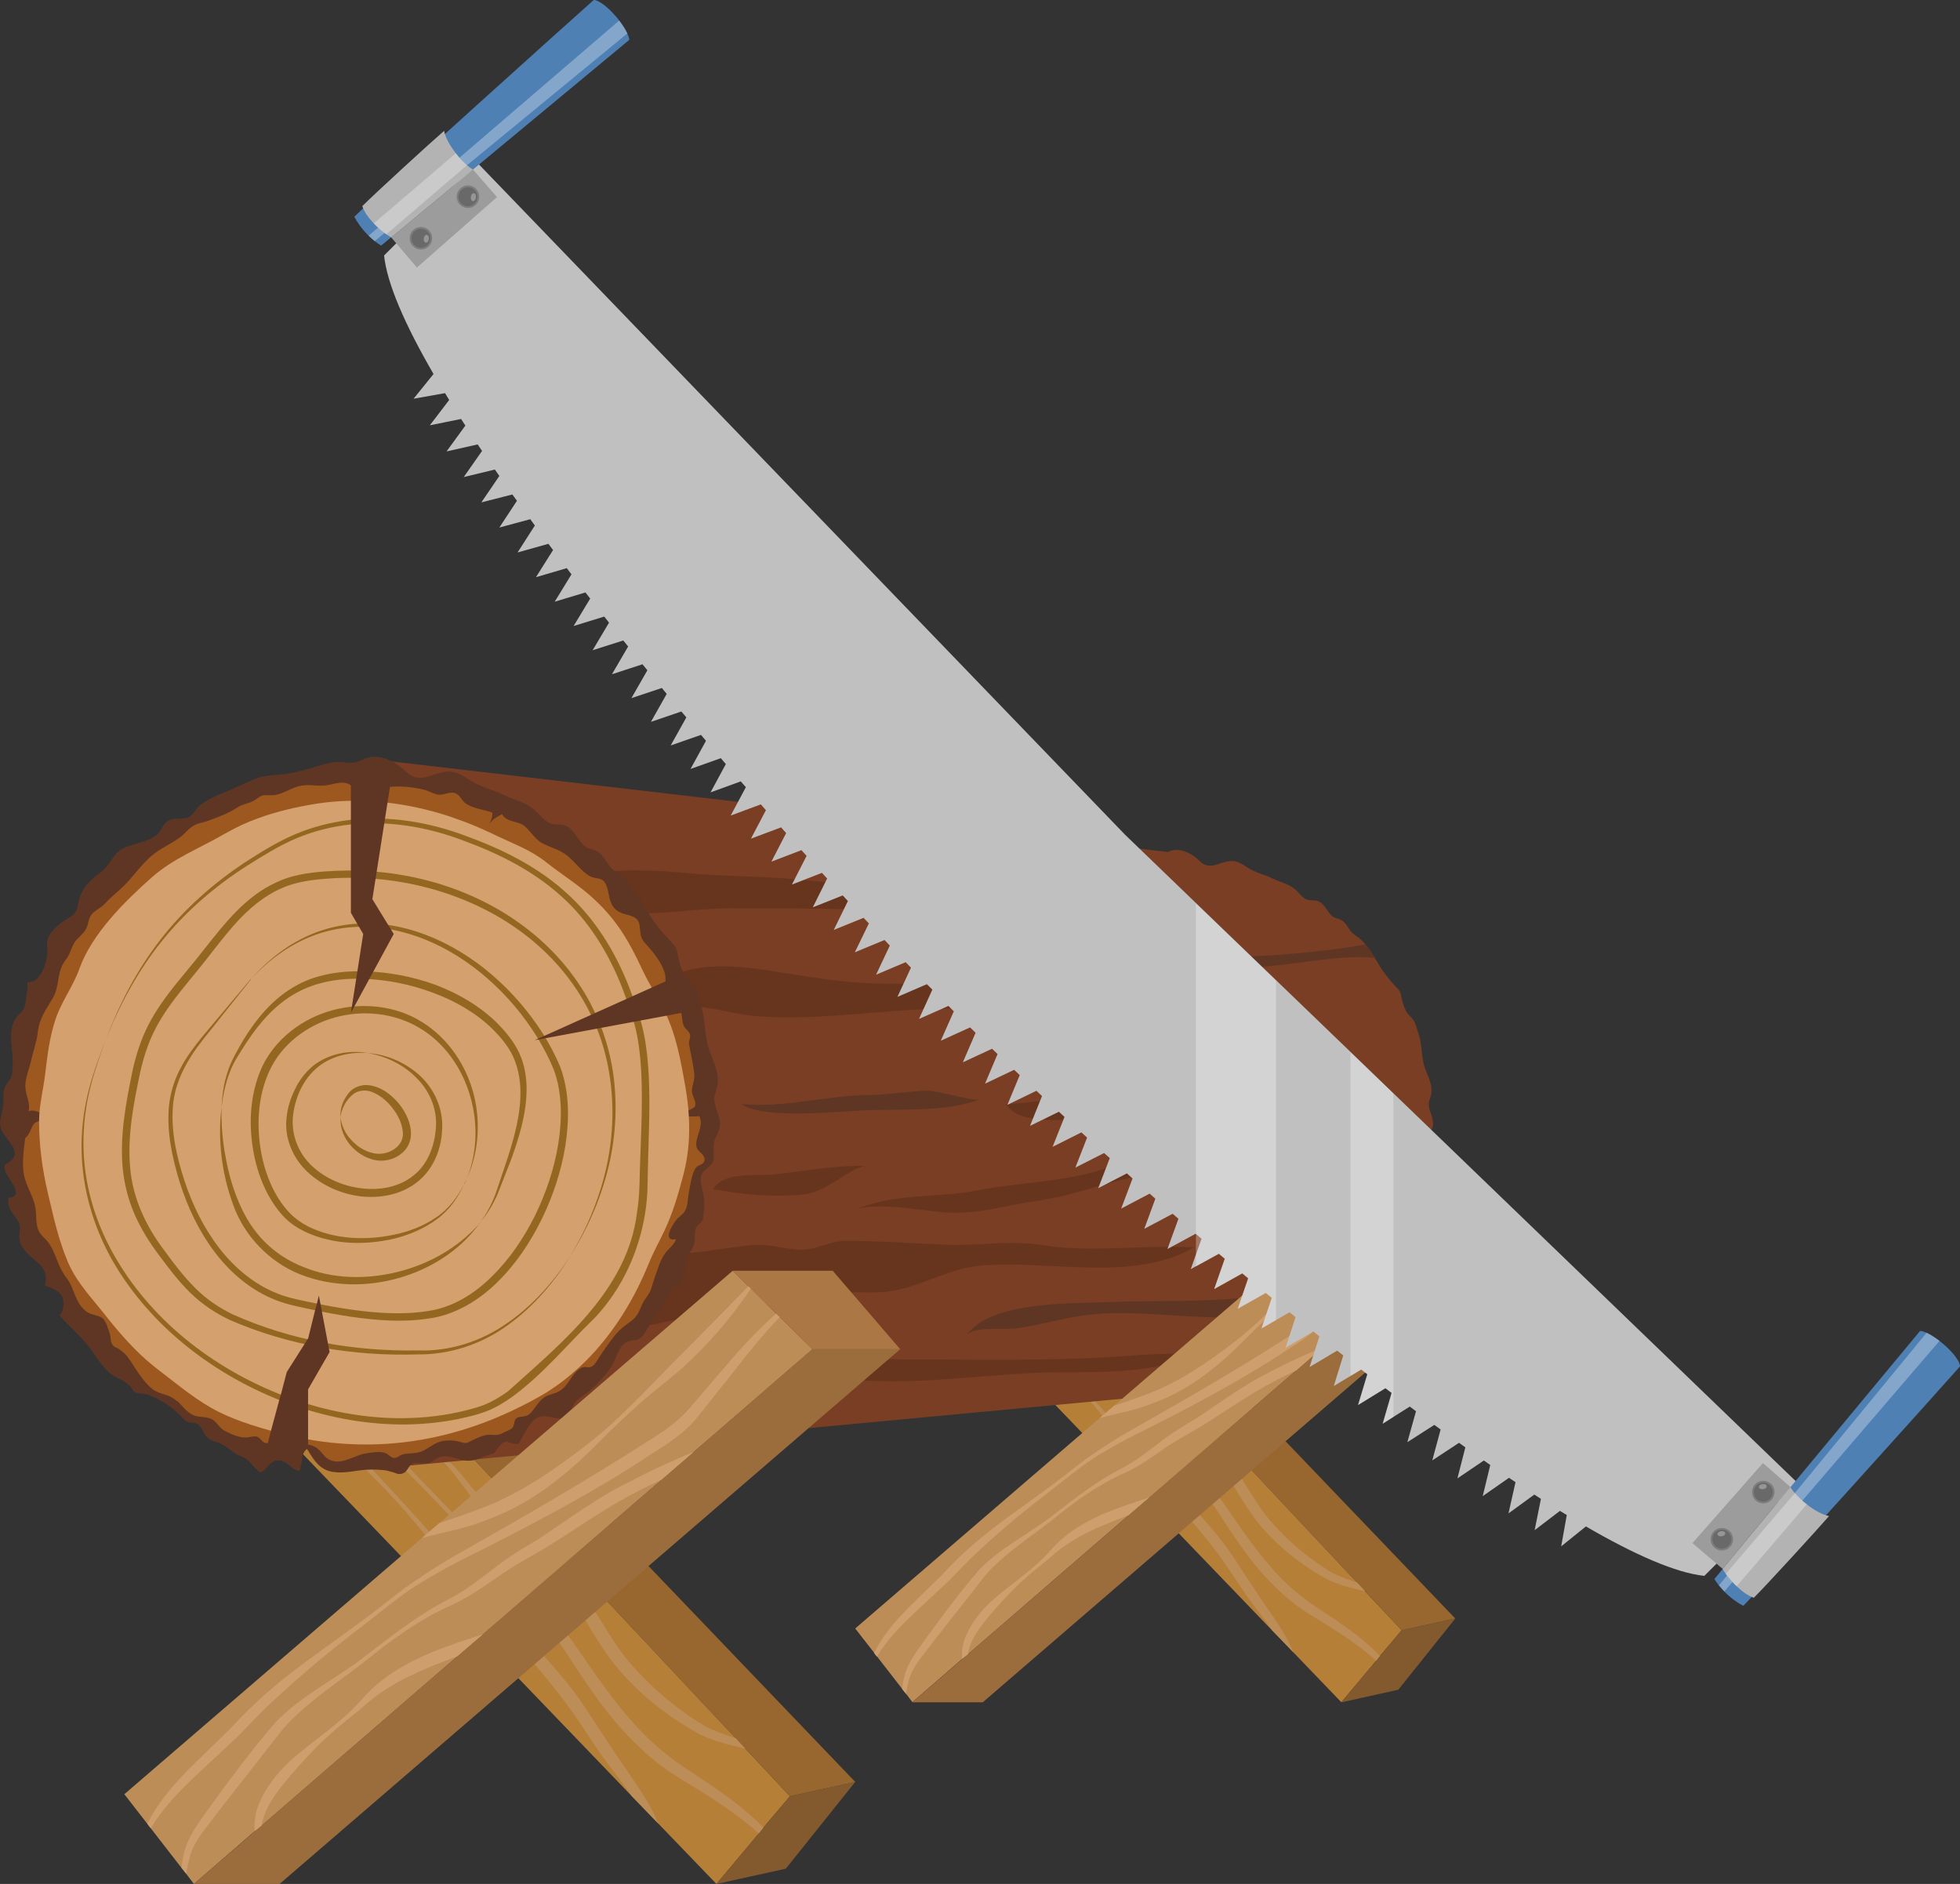 <?xml version="1.0" encoding="UTF-8"?>
<svg id="_Слой_2" data-name="Слой_2" xmlns="http://www.w3.org/2000/svg" viewBox="0 0 192.65 185.17">
  <rect x="0" y="0" width="192.65" height="185.17" fill="#333333" stroke="none"/>
  <defs>
    <style>
      .cls-1 {
        fill: #67341d;
      }

      .cls-2 {
        fill: #9c9c9c;
      }

      .cls-3 {
        fill: #825a2d;
      }

      .cls-4 {
        fill: #9c581e;
      }

      .cls-5 {
        fill: #4e80b4;
      }

      .cls-6 {
        fill: #9c6d3c;
      }

      .cls-7 {
        fill: #fff;
        opacity: .3;
      }

      .cls-8 {
        fill: #946720;
      }

      .cls-9 {
        fill: #b67f38;
      }

      .cls-10 {
        fill: silver;
      }

      .cls-11 {
        fill: #98662f;
      }

      .cls-12 {
        opacity: .2;
      }

      .cls-13 {
        fill: #b3b3b3;
      }

      .cls-14 {
        fill: #d3a06e;
      }

      .cls-15 {
        fill: #696969;
      }

      .cls-16 {
        fill: #ab7845;
      }

      .cls-17 {
        fill: #ce9f6d;
      }

      .cls-18 {
        fill: #bd8d58;
      }

      .cls-19 {
        fill: #793e23;
      }

      .cls-20 {
        fill: #5f3623;
      }
    </style>
  </defs>
  <g id="_Слой_1-2" data-name="Слой_1">
    <g>
      <g>
        <g>
          <polygon class="cls-9" points="137.77 160.23 135.64 162.76 135.26 163.23 131.84 167.31 127.14 162.42 125.02 160.23 85.72 119.37 87.07 118.09 87.22 117.94 89.38 115.87 89.65 115.61 91.3 114.05 91.69 113.68 92.96 112.45 133.4 155.56 134.17 156.4 137.77 160.23"/>
          <polygon class="cls-3" points="131.84 167.32 137.44 166.08 143.04 159.08 137.77 160.23 131.84 167.32"/>
          <polygon class="cls-11" points="143.04 159.08 137.77 160.23 92.96 112.46 98.4 112.46 143.04 159.08"/>
          <path class="cls-18" d="M134.17,156.4c-1.23-.28-2.41-.57-3.6-1.11-2.67-1.46-5.06-3.32-6.98-5.71-1.9-2.39-3-5.22-5.04-7.2-1.05-1.01-2.23-1.86-3.38-2.85-1.16-.95-2.15-2.13-3.02-3.32-.91-1.19-1.72-2.43-2.81-3.4-1.05-1.03-2.25-1.88-3.42-2.83-1.19-.91-2.09-2.19-2.89-3.44-.4-.61-.81-1.22-1.27-1.76-.44-.52-1.03-1.01-1.56-1.52-2.13-2.04-4.25-4.17-6.19-6.39-.83-.97-1.8-1.88-2.73-2.83l.4-.38c.97.87,1.98,1.72,2.89,2.69,2.02,2.17,4.15,4.19,6.21,6.31.51.55,1.05,1.05,1.52,1.68.47.61.85,1.27,1.21,1.92.71,1.3,1.46,2.53,2.65,3.46,1.09.97,2.31,1.82,3.42,2.83,1.13,1.01,2.06,2.18,2.99,3.32.95,1.15,1.92,2.2,3.08,3.08,1.17.87,2.43,1.7,3.54,2.73,2.29,2.16,3.48,4.98,5.22,7.25,1.78,2.21,4.07,4.19,6.52,5.65.77.4,1.6.69,2.47.97l.77.83Z"/>
          <path class="cls-18" d="M135.64,162.76l-.38.47c-.73-.69-1.56-1.31-2.39-1.9-1.28-.91-2.61-1.72-3.97-2.55-1.38-.83-2.65-1.88-3.77-3.02-2.31-2.27-4.01-5.02-5.73-7.63-.87-1.27-1.96-2.37-3.08-3.5-1.15-1.11-2.17-2.33-3.16-3.58-3.68-5.14-8.92-8.92-12.57-14.21-1.68-2.61-4.19-4.59-6.33-6.94-1.36-1.58-3.14-2.75-4.86-4.03l.28-.26c1.8,1.09,3.64,2.17,5.12,3.78,2.18,2.25,4.78,4.19,6.48,7,1.62,2.67,3.66,5.1,5.83,7.37l3.3,3.42c1.09,1.15,2.14,2.35,3.17,3.54,1.05,1.19,2.11,2.33,3.28,3.38,1.17,1.05,2.37,2.16,3.3,3.5,1.82,2.61,3.54,5.24,5.69,7.45,1.09,1.13,2.29,2.08,3.58,2.95,1.31.85,2.65,1.74,3.91,2.71.81.63,1.6,1.31,2.31,2.06Z"/>
          <path class="cls-18" d="M127.14,162.42l-2.11-2.2c-.59-.87-1.29-1.74-1.94-2.63-.87-1.13-1.6-2.33-2.39-3.48-3.1-4.59-7.3-8.46-10.72-12.95-1.74-2.2-3.52-4.37-5.49-6.36-.97-1.01-2.02-1.96-3.07-2.87-1.07-.91-2.2-1.76-3.2-2.79-2.02-2.06-3.5-4.47-5.4-6.46-.97-.97-2.04-1.88-3.16-2.67-.85-.59-1.86-1.13-2.59-1.94l.16-.14c.79.65,1.78,1.09,2.71,1.64,1.21.73,2.37,1.56,3.42,2.57,2.04,2.01,3.6,4.39,5.46,6.42,4.01,3.83,7.89,8.04,11.58,12.26,1.84,2.14,3.82,4.09,5.75,6.15,1.9,2.06,3.87,4.13,5.4,6.57l2.31,3.5c.79,1.17,1.62,2.29,2.35,3.54.36.57.67,1.21.93,1.84Z"/>
        </g>
        <g>
          <polygon class="cls-9" points="77.64 176.55 75.04 179.63 74.58 180.21 70.42 185.17 64.69 179.22 62.11 176.55 14.25 126.78 15.89 125.21 16.08 125.04 18.7 122.52 19.04 122.21 21.04 120.3 21.52 119.85 23.06 118.35 72.32 170.86 73.26 171.87 77.64 176.55"/>
          <polygon class="cls-3" points="70.42 185.17 77.24 183.67 84.06 175.14 77.64 176.55 70.42 185.17"/>
          <polygon class="cls-11" points="84.06 175.14 77.64 176.55 23.07 118.36 29.69 118.36 84.06 175.14"/>
          <path class="cls-18" d="M73.26,171.87c-1.49-.34-2.94-.7-4.38-1.35-3.25-1.78-6.16-4.05-8.5-6.96-2.31-2.91-3.66-6.36-6.14-8.76-1.27-1.23-2.72-2.26-4.12-3.47-1.42-1.16-2.62-2.6-3.68-4.05-1.11-1.44-2.09-2.96-3.42-4.14-1.27-1.25-2.74-2.29-4.16-3.44-1.44-1.11-2.55-2.67-3.52-4.19-.48-.74-.99-1.49-1.54-2.14-.53-.63-1.25-1.23-1.9-1.85-2.6-2.48-5.18-5.08-7.54-7.78-1.01-1.18-2.19-2.28-3.32-3.44l.48-.46c1.18,1.06,2.41,2.09,3.51,3.27,2.46,2.65,5.06,5.1,7.56,7.68.62.67,1.27,1.28,1.85,2.05.58.75,1.04,1.54,1.47,2.33.87,1.59,1.78,3.08,3.23,4.21,1.32,1.18,2.82,2.21,4.17,3.44,1.37,1.23,2.5,2.65,3.63,4.05,1.16,1.4,2.34,2.67,3.76,3.76,1.42,1.06,2.96,2.07,4.31,3.32,2.79,2.62,4.24,6.07,6.36,8.83,2.17,2.7,4.96,5.11,7.94,6.89.94.48,1.95.84,3.01,1.18l.94,1.01Z"/>
          <path class="cls-18" d="M75.04,179.63l-.46.58c-.89-.84-1.9-1.59-2.91-2.31-1.56-1.11-3.18-2.09-4.84-3.1-1.69-1.01-3.23-2.29-4.6-3.68-2.82-2.77-4.89-6.12-6.98-9.29-1.06-1.54-2.38-2.89-3.76-4.26-1.4-1.35-2.65-2.84-3.85-4.36-4.48-6.26-10.86-10.86-15.31-17.31-2.05-3.18-5.11-5.59-7.71-8.45-1.66-1.93-3.83-3.35-5.92-4.91l.34-.31c2.19,1.32,4.43,2.65,6.24,4.6,2.65,2.75,5.83,5.11,7.9,8.52,1.97,3.25,4.45,6.21,7.1,8.98l4.02,4.17c1.32,1.4,2.6,2.87,3.85,4.31,1.28,1.45,2.58,2.84,4,4.12,1.42,1.28,2.89,2.62,4.02,4.26,2.22,3.18,4.31,6.38,6.94,9.08,1.32,1.37,2.79,2.53,4.36,3.59,1.59,1.03,3.23,2.12,4.77,3.3.99.77,1.95,1.59,2.82,2.5Z"/>
          <path class="cls-18" d="M64.69,179.22l-2.58-2.67c-.72-1.06-1.56-2.12-2.36-3.2-1.06-1.37-1.95-2.84-2.91-4.24-3.78-5.59-8.88-10.31-13.05-15.77-2.12-2.67-4.28-5.32-6.69-7.75-1.18-1.23-2.46-2.38-3.73-3.49-1.3-1.11-2.67-2.15-3.9-3.39-2.46-2.5-4.26-5.44-6.57-7.87-1.18-1.18-2.48-2.29-3.85-3.25-1.03-.72-2.26-1.37-3.15-2.36l.19-.17c.96.79,2.17,1.32,3.3,2,1.47.89,2.89,1.9,4.17,3.13,2.48,2.45,4.38,5.34,6.64,7.82,4.89,4.67,9.61,9.8,14.11,14.93,2.24,2.6,4.65,4.98,7.01,7.49,2.31,2.5,4.72,5.03,6.57,7.99l2.81,4.26c.96,1.42,1.97,2.79,2.87,4.31.43.7.82,1.47,1.13,2.24Z"/>
        </g>
        <g>
          <path class="cls-19" d="M140.86,110.49c-.02.48-.31.77-.43,1.2-.12.46.07,1.03-.1,1.47-.17.36-.65.53-.82.92-.17.41.05.89.12,1.32.02.12.05.24.07.34.02.36.02.7-.03,1.06-.03.24,0,.44-.12.65-.07.19-.31.26-.41.43,0,.03-.02.05-.02.07-.17.41-.02.89-.19,1.32-.15.39-.51.68-.58,1.13-.1.5.1.99-.26,1.4-.36.39-.74.43-.99.96-.22.55-.26.82-.65,1.23-.12.12-.22.22-.29.34-.14.22-.27.41-.43.7-.19.29-.36.7-.62.94-.39.34-.53.12-.96.29-.24.1-.43.29-.55.5-.24.39-.36.89-.6,1.25-.43.67-1.13,1.42-1.73,1.9-.41.34-.75.46-1.06.89-.19.29-.31.79-.65.99-.44.24-.99-.07-1.47-.07-.6-.02-.82.24-1.16.7-.21.32-.38.65-.58.96-.26.43-.1.41-.63.32-.36-.05-.36-.24-.74,0-.22.12-.48.53-.6.72-.62.15-1.13.51-1.81.55-.74.05-1.54-.53-2.26-.22-.38.15-.46.39-.87.44-.36.02-.72-.15-1.06,0-.36.17-.31.62-.77.74-.29.07-.48-.1-.72-.14-.12-.03-.24-.07-.43-.12-.22-.03-.48-.05-.72-.05v1.35l-79.6,7.46-.22-69.89,78.87,9.2s.1-.05.17-.07c.91-.36,1.95.09,2.67.7.36.31.55.6,1.08.7.48.07.91-.1,1.32-.24,1.2-.38,1.59-.22,2.58.43.79.53,1.64.68,2.46,1.08.79.38,1.64.53,2.33,1.16.31.31.63.74,1.03.91.48.17.89-.02,1.32.26.43.29.7.84,1.01,1.2.39.44.68.34,1.11.58.41.24.58.65.84,1.01.31.41.65.53.99.84.19.15.36.34.5.53.34.39.65.84.91,1.3.12.19.24.36.34.55.48.84,1.06,1.56,1.73,2.29.41.41.48.5.58,1.11.1.43.22.84.43,1.28.22.41.55.6.77.96.22.31.31.89.46,1.25.36,1.06.27,2.17.58,3.23.29.94.92,1.88.63,2.91-.19.65-.29.79-.07,1.49.12.36.31.86.29,1.27Z"/>
          <path class="cls-1" d="M71.97,89.27c-3.55,0-7.32.71-10.84.45-1.23-.09-5.24-1.55-3.08-3.49,1.23-1.1,7.85-.57,9.51-.41,3.64.33,7.37.31,11.03.64,7.03.64,14.23,1.64,21.27,2.01,5.4.28,10.41-.74,15.59-.81-6.64,2.28-13.23,3.29-20.4,2.46-7.6-.88-15.29-.84-23.08-.84Z"/>
          <path class="cls-20" d="M96.23,108.07c-3.27,1.25-7.58.91-11.2,1.06-2.75.11-9.96.93-12.17-.62,4.21.42,8.42-.85,12.6-.89,1.88-.02,3.75-.36,5.63-.42.98-.03,4.64,1.06,5.14.87Z"/>
          <path class="cls-1" d="M121.29,109.93c-4.64.19-9.27.15-13.88.05-2.11-.05-7.15.77-8.52-1.43,3.18-.26,6.37-.73,9.56-.88,2.64-.12,5.13.65,7.87.65s5.68-.23,8.42,0c2.3.19,4.78.54,6.97.23-1.85,2.18-7.68,1.26-10.42,1.37Z"/>
          <path class="cls-1" d="M77.8,128.95c-3.48,1.27-6.97.43-10.53.68-2.57.18-4.88,1.6-7.32.01-1.86-1.21-3.1-4.03-1.44-5.94,1.67-1.92,4.6-.74,6.76-.56,3.02.25,5.72-.52,8.71-.76,1.76-.14,3.18.44,4.82.45,1.54,0,2.72-.86,4.42-.86,3.15,0,6.5.23,9.63.37,3.33.16,6.34-.49,9.64.05,4.82.78,9.86-.09,14.83.23-5.98,3.44-14.13,1.2-20.85,1.76-3.46.29-6.23,2.32-9.63,2.61-1.68.14-3.38-.14-5.01.2-1.55.32-2.53,1.23-4.01,1.77Z"/>
          <path class="cls-1" d="M67.98,98.92c-.51-.02-1.03-.01-1.55.05-1.41.16-3.73,2.07-4.94,1.89-2.25-.35-1.4-2.4-.14-3.4,1.27-1.02,3.37-1.14,4.87-1.68,3.41-1.22,6.66-.82,10.18-.26,3.58.57,6.85,1.16,10.64,1.16,6.85,0,12.86,1.53,19.65,1.8,3.69.15,7.77.12,11.57-.21-5.44,3.9-14.71,1.58-20.8,1.01-7.61-.71-15.32,1.16-23.02.6-2.16-.16-4.29-.88-6.46-.98Z"/>
          <path class="cls-20" d="M135.13,94.14c-.53-.05-1.06-.07-1.56-.07-3.61.05-6.96.87-10.62,1.01-3.66.14-6.86,1.3-10.59,1.01-3.51-.29-7.01-.46-10.43-1.06-2.43-.41-4.89-1.06-7.34-1.13-1.95-.02-4.17-.55-6.14-.46,3.3-2,7.66-.84,11.22-.55,3.63.27,7.2.99,10.84,1.13,7.66.31,16.11.12,23.72-1.18.34.39.65.84.91,1.3Z"/>
          <path class="cls-1" d="M102.07,118c-3.17.45-5.66,1.32-8.89,1.18-2.25-.09-7.17-1.16-9.18-.23,3.79-1.74,8.05-1.15,12.06-1.94,4.08-.81,8.4-.79,12.44-2.11,6.49-2.12,13.49-1.54,20.19-1.36-2.92.45-6.01,1.36-8.97,1.62-3.1.27-6.24,0-9.24.74-2.92.72-5.4,1.67-8.42,2.11Z"/>
          <path class="cls-20" d="M136.17,124.34c-.14.22-.27.41-.43.7-.19.29-.36.7-.62.94-.39.34-.53.12-.96.29-.24.1-.43.29-.55.5-1.88.12-3.61.63-5.63,1.37-6.77,2.5-12.69.65-19.5.96-.38.03-.77.05-1.15.1-2.55.22-5.01,1.06-7.56,1.38-.96.12-3.73-.22-4.67.55,2.24-3.15,9.92-3.01,13.24-3.13,4.94-.21,9.9.05,14.83-.55,4-.51,7.92-2.14,11.84-2.91.39-.07.79-.15,1.18-.19Z"/>
          <path class="cls-1" d="M85.21,114.58c-1.28-.03-3.99,2.51-5.87,2.76-3.06.41-6.23.08-9.25-.47,1.07-1.77,4.33-1.25,6.13-1.45,2.99-.34,5.97-.89,8.99-.83Z"/>
          <path class="cls-1" d="M139.71,115.74c.02.36.02.7-.03,1.06-.03.24,0,.44-.12.65-.07.19-.31.26-.41.43,0,.03-.02.05-.02.07-2.55.39-5.2.48-7.75.79-1.51.19-8.28.53-9,1.78,2.41-4.09,9.17-4.04,13.26-4.4.99-.1,1.97-.17,2.94-.27.38-.05.75-.07,1.13-.12Z"/>
          <path class="cls-1" d="M72.03,137.23c-4.97,1.06-8.33,3.39-13.51,1.63,2.6-1.66,5.49-1.42,8.38-1.91,3.88-.66,7.61-2.22,11.44-3.08,3.53-.8,7.07-.25,10.68-.25,7.52,0,15.12.2,22.67-.41,3.75-.3,8.97.02,12.46-1.2-1.84,1.64-6.39,1.36-9.05,2-3.65.87-6.76.86-10.48.86-6.85,0-13.66,1.31-20.42.76-4.17-.34-8.15.76-12.18,1.61Z"/>
          <g>
            <g>
              <path class="cls-20" d="M70.2,112.25c-.17.6.1,1.4-.15,1.98-.21.46-.89.7-1.08,1.2-.27.58.05,1.23.14,1.81.12.62.17,1.23.07,1.85-.05.34,0,.6-.17.92-.12.24-.41.34-.55.58-.29.58-.05,1.27-.29,1.85-.19.53-.68.92-.79,1.54-.12.67.15,1.3-.34,1.85-.48.55-1.01.6-1.32,1.32-.29.72-.34,1.11-.87,1.64-.46.46-.63.82-.99,1.4-.24.41-.48.94-.84,1.25-.5.46-.7.17-1.3.41-.94.34-1.08,1.61-1.56,2.36-.55.89-1.49,1.9-2.31,2.58-.55.43-1.01.6-1.42,1.18-.27.41-.43,1.08-.89,1.32-.58.34-1.32-.07-1.95-.09-.82-.02-1.11.31-1.59.94-.29.41-.51.89-.77,1.3-.36.6-.12.53-.84.43-.48-.07-.48-.34-.99-.03-.29.19-.65.72-.82.99-.87.19-1.54.7-2.43.74-1.01.05-2.07-.72-3.03-.31-.53.21-.62.5-1.18.58-.48.07-.96-.17-1.42.03-.46.24-.41.84-1.06.99-.39.09-.62-.12-.96-.19-.15-.03-.31-.1-.58-.15-.55-.07-1.27-.1-1.78-.07-1.18.05-2.19.41-3.42.22-1.23-.19-1.83-1.06-2.43-2.09-.03-.05-.07-.12-.1-.17-.43.24-.51.89-.58,1.49-.05.24-.1.48-.17.68-.46-.05-.79-.39-1.15-.68-.26-.19-.53-.36-.87-.36-.41-.03-.65.14-.89.36-.26.26-.51.65-.92.84-.72-.46-.96-1.2-1.78-1.54-.6-.26-.7-.31-1.23-.72-.29-.24-.77-.53-1.13-.68-.48-.22-.75-.17-1.16-.58-.29-.31-.41-.84-.74-1.13-.41-.38-.65-.17-1.11-.34-.34-.12-.58-.46-.87-.74-.82-.85-2.07-1.59-3.13-1.95-.31-.12-.77-.05-1.06-.17-.41-.17-.29-.29-.55-.58-.46-.46-.75-.63-1.32-.89-1.37-.65-1.9-1.95-2.84-3.11-.89-1.13-1.93-1.95-2.84-3.03.41-.36.5-1.37.26-1.85-.31-.63-1.13-.82-1.71-1.11.65-2.17-1.73-2.41-2.38-4.12-.34-.89.22-1.49-.31-2.29-.51-.75-1.03-1.18-.87-2.19,1.71-.05-.17-2.07-.31-2.55-.29-.87.15-.7.58-1.11,1.11-1.08-.84-2.17-1.06-3.3-.15-.65.17-1.35.24-1.95.1-.6-.05-1.37.19-1.93.21-.55.62-.74.72-1.42.07-.6.05-1.42,0-2.02-.12-1.23-.34-2.63.56-3.61.53-.58.67-.63.77-1.44.07-.63.22-1.23.17-1.85,1.28.1,1.88-1.81,1.95-2.86.05-.72-.19-1.16.24-1.81.29-.48.75-.84,1.16-1.2.39-.31.94-.5,1.25-.87.38-.46.34-1.03.53-1.59.44-1.2,1.16-1.81,2.09-2.5.92-.67,1.21-1.93,2.34-2.41,1.01-.44,2.57-.58,3.32-1.42.46-.5.41-1.01,1.15-1.3.53-.22,1.28,0,1.78-.24.55-.29.82-1.01,1.35-1.35.53-.34,1.2-.7,1.78-.94,1.18-.46,2.26-.99,3.42-1.49,1.11-.46,2.41-.34,3.59-.58,1.23-.26,2.38-.63,3.59-.96.63-.15,1.11-.15,1.78-.07.84.1,1.13-.09,1.9-.39,1.23-.48,2.62.12,3.59.94.5.41.75.79,1.44.92.65.12,1.23-.12,1.81-.31,1.59-.53,2.12-.29,3.47.6,1.08.7,2.19.89,3.3,1.42,1.08.53,2.22.72,3.13,1.59.43.38.84.99,1.42,1.2.63.24,1.2,0,1.76.36.58.38.94,1.16,1.39,1.64.48.58.87.43,1.47.77.55.31.79.87,1.16,1.35.38.55.84.72,1.3,1.13.96.84,1.71,2.12,2.36,3.2.65,1.16,1.42,2.12,2.33,3.08.55.58.65.67.79,1.49.12.6.26,1.15.55,1.71.29.58.75.82,1.06,1.3.29.43.41,1.2.6,1.71.5,1.42.36,2.91.79,4.33.39,1.25,1.2,2.53.82,3.9-.24.89-.39,1.08-.07,2.02.15.5.41,1.16.38,1.73-.05.63-.43,1.01-.58,1.61Z"/>
              <path class="cls-4" d="M17.38,137.72c-.69-.67-1.37-.6-2.1-1-.94-.52-1.79-1.93-2.38-2.84-.42-.65-.62-.86-1.19-1.27-.38-.28-.44-.08-.72-.55-.14-.24-.09-.62-.18-.9-.13-.42-.38-1.32-.75-1.61-.34-.27-1.02-.28-1.46-.57-1.26-.84-1.22-2.31-2.07-3.39-.83-1.06-1-2.28-1.66-3.31-.36-.56-.91-.83-1.14-1.49-.21-.61-.15-1.28-.22-1.88-.15-1.26-.9-2.19-1.15-3.4-.21-1-.04-2.53.12-3.67.53-.35.55-1.17.97-1.48.4-.29,1.24-.19,1.71-.46-.75-.12-1.56-.98-2.34-.68.17-.92-.3-1.53-.33-2.43-.03-.76.39-1.75.55-2.48.21-.95.55-1.85.67-2.82.19-1.53.8-2.21,1.5-3.42.66-1.15.36-2.59,1.21-3.68.42-.54.49-.9.74-1.46.29-.63.76-.87,1.17-1.43.41-.55.28-1.11.67-1.62.3-.39.97-.67,1.31-1.06.71-.79,1.56-1.38,2.25-2.15.73-.82,1.47-1.79,2.25-2.48.86-.76,1.95-1.21,2.86-1.87.4-.29.72-.71,1.12-1.01.59-.44,1.01-.4,1.64-.63,1.02-.37,2.02-.73,2.91-1.32.56-.37,1.13-.36,1.66-.7.92-.61.7-.49,1.71-.5.91,0,1.7-.61,2.55-.86.84-.25,1.57-.06,2.41-.08.74,0,1.48-.38,2.23-.27.59.08.67.41,1.16.62,1.08.48,1.91-.02,2.99-.19,1.15-.18,2.62-.02,3.67.25.42.11.98.44,1.4.48.55.05,1.11-.35,1.65-.14.42.16.59.66.92.93.69.56,1.88.67,2.7.97.06.49-.25.96-.4,1.43.08-.56.88-1.06,1.37-1.27.36.78,1.62.67,2.19,1.16.66.55,1.05,1.34,1.81,1.72.83.42,1.67.59,2.43,1.22.73.59,1.36,1.5,2.12,1.95.7.42,1.27.02,1.66.88.34.76.21,1.5.75,2.22.77,1.04,2.37.43,2.55,1.8.11.78,0,1.15.59,1.78.79.87,1.64,1.89,1.92,3.04.06.25-.01.66.08.9.08.21.38.31.5.57.12.28.02.79.15,1.07.15.3.49.44.67.73.34.53.17,1.24.46,1.81.12.24.51.52.58.79.08.35-.15.63-.09.98.16.95.4,1.89.51,2.84.08.69-.23,1.15-.23,1.73,0,.52.52,1.12.28,1.55-.13.22-1.69.88-1.96.86.82.05,1.58.17,2.4.07.49.95-.37,1.96-.29,2.9.04.59.83.81.81,1.37-.02.55-.59.47-.84.79-.41.54-.58,1.84-.72,2.54-.09.48-.07,1.01-.25,1.47-.2.52-.42.58-.82.97-.45.45-1.63,2.33-.18,2.06-.13.53-.72.91-1.05,1.37-.35.48-.55.98-.74,1.54-.19.58-.41,1.13-.57,1.71-.19.67-.36.81-.74,1.38-.36.54-.45,1.16-.88,1.65-.35.41-.83.66-1.25,1.02-.87.73-1.51,1.79-2.18,2.72-.22.31-.55,1-.9,1.14-.44.18-.58-.12-1.06.15-.94.54-1.14,1.75-2.14,2.28-.46.25-1,.29-1.44.59-.53.36-.86,1-1.28,1.48-.52.58-1.06.28-1.47.58-.23.18-.16.69-.37.93-.15.17-.52.29-.73.4-.78.42-.83.27-1.63.28-.4,0-1.08.3-1.49.5-.83.42-.69.36-1.46.16-.59-.15-1.38-.14-1.96.07-.58.22-1.1.68-1.69.92-.58.23-1.23.13-1.83.28-.29.07-.54.38-.88.35-.28-.03-.53-.36-.81-.48-.55-.21-1.37-.05-1.96.04-1.15.18-2.45,1.26-3.65.56-.5-.29-.79-.94-1.32-1.21-.71-.37-1.12-.21-1.81-.03-.48.12-.92.29-1.44.25.11-.86-1.24-.45-1.72-.64-.31-.13-.4-.49-.73-.58-.35-.1-.78.09-1.15.08-.73-.01-1.39-.34-2.03-.66-.52-.26-.72-.81-1.19-1.1-.58-.35-1.31-.17-1.9-.44-.65-.29-1.07-.92-1.57-1.4Z"/>
              <path class="cls-14" d="M27.24,140.79c-2.2-.59-4.58-1.31-6.56-2.46-1.92-1.11-3.62-2.56-5.38-3.9-.09-.07-.18-.14-.26-.21-1.69-1.35-3.28-3.17-4.6-4.84-1.25-1.6-2.76-3.16-3.63-5.03-.09-.2-.18-.39-.25-.59-.53-1.28-.92-2.63-1.26-3.99-.21-.86-.41-1.72-.61-2.57-.54-2.3-.85-4.64-.85-7,0-1.54.43-3.17.61-4.71.21-1.78.44-3.67,1.03-5.37.58-1.71,1.72-3.2,2.33-4.92,1.22-3.42,4.48-6.64,7.14-8.99,2.08-1.84,4.67-2.83,7.01-4.19.14-.08.28-.16.42-.23.94-.53,1.93-.98,2.95-1.35,1.85-.68,3.79-1.13,5.74-1.44,4.07-.64,8.27-.2,12.21.96.59.17,1.19.37,1.77.59.96.33,1.89.73,2.82,1.15.34.16.7.32,1.04.49,1.76.84,3.26,1.36,4.78,2.56,1.57,1.25,3.26,2.27,4.74,3.66,2.26,2.11,3.43,4.16,4.71,6.91.65,1.39,1.47,2.63,2.15,4,1.18,2.37,1.63,4.95,2.09,7.58.15.86.26,1.72.31,2.58.06.79.06,1.57.03,2.34h0c-.06,1.32-.26,2.59-.61,3.89-.51,1.88-.97,3.49-1.81,5.27-.5,1.07-1.09,2.11-1.53,3.2-1.43,3.54-3.48,6.87-6.17,9.57-.95.94-1.98,1.82-3.08,2.58-.48.33-.97.65-1.49.93-.53.31-1.08.6-1.64.88-3.1,1.58-6.41,2.74-9.82,3.34-4.76.86-9.66.59-14.33-.68Z"/>
              <path class="cls-8" d="M36.16,103.5c-1.86-.14-3.8.34-5.15,1.58-1.34,1.21-2.08,3.03-2.23,4.81-.12,1.79.61,3.56,1.94,4.76,1.31,1.21,3.06,1.95,4.83,2.15,1.77.22,3.65-.12,5.04-1.22,1.42-1.08,2.11-2.87,2.25-4.66.17-1.79-.55-3.61-1.84-4.91-1.26-1.33-3.01-2.19-4.85-2.51,1.87.14,3.71.93,5.13,2.23,1.41,1.3,2.29,3.25,2.18,5.22-.05,1.92-.83,3.94-2.41,5.2-1.57,1.27-3.66,1.65-5.59,1.44-1.94-.24-3.81-1.06-5.24-2.41-1.44-1.34-2.3-3.37-2.05-5.34.09-.97.4-1.92.82-2.77.41-.88,1.02-1.67,1.76-2.29,1.53-1.22,3.56-1.6,5.4-1.28Z"/>
              <path class="cls-8" d="M45.65,116.39c1.25-2.69,1.39-5.8.58-8.59-.78-2.79-2.55-5.34-5.04-6.79-2.48-1.46-5.54-1.77-8.29-1-2.75.76-5.22,2.65-6.41,5.23-1.2,2.58-1.32,5.63-.74,8.43.3,1.41.8,2.78,1.54,4,.38.61.8,1.18,1.31,1.68.49.48,1.08.89,1.72,1.21,2.57,1.27,5.66,1.39,8.48.78,1.42-.3,2.81-.83,4.02-1.65,1.23-.8,2.14-2.01,2.82-3.32-.62,1.33-1.49,2.6-2.71,3.47-1.2.89-2.6,1.49-4.05,1.87-2.89.7-6.05.67-8.85-.62-.69-.33-1.34-.74-1.92-1.29-.55-.52-1.02-1.15-1.42-1.79-.8-1.29-1.33-2.73-1.66-4.21-.63-2.94-.55-6.11.72-8.92,1.33-2.81,4.01-4.8,6.94-5.59,2.93-.79,6.22-.46,8.8,1.17,2.6,1.61,4.38,4.31,5.1,7.21.71,2.91.41,6.06-.96,8.69Z"/>
              <path class="cls-8" d="M21.77,108.89c-.02,1.6.09,3.19.39,4.74.27,1.56.69,3.09,1.31,4.53.61,1.44,1.43,2.78,2.52,3.87,1.08,1.1,2.41,1.95,3.85,2.51,2.87,1.18,6.14,1.23,9.18.49,3.04-.74,5.92-2.32,8.05-4.71-1.88,2.61-4.78,4.42-7.9,5.3-3.12.89-6.56.85-9.63-.35-3.07-1.21-5.56-3.82-6.64-6.9-1.11-3.05-1.51-6.33-1.13-9.5Z"/>
              <path class="cls-8" d="M47.07,120.34c.7-.95,1.27-1.98,1.67-3.08l1.12-3.34c.72-2.22,1.35-4.51,1.29-6.81-.03-1.14-.26-2.27-.73-3.29-.47-1.01-1.23-1.9-2.03-2.7-1.65-1.6-3.69-2.76-5.85-3.55-2.16-.81-4.46-1.28-6.76-1.36-2.31-.09-4.64.26-6.65,1.38-2.02,1.1-3.59,2.89-4.87,4.83-.63.98-1.31,1.96-1.7,3.04-.42,1.09-.65,2.25-.79,3.42.06-1.17.21-2.36.59-3.49.36-1.15.98-2.16,1.57-3.19,1.23-2.01,2.79-3.92,4.89-5.16,2.09-1.27,4.6-1.63,6.97-1.57,2.39.06,4.77.51,7.02,1.33,2.24.85,4.36,2.08,6.08,3.78.85.87,1.63,1.8,2.15,2.93.52,1.12.72,2.36.72,3.57-.02,2.43-.74,4.73-1.54,6.94l-1.29,3.29c-.46,1.1-1.1,2.11-1.87,3Z"/>
              <path class="cls-8" d="M24.67,96.26l-4.69,5.89c-1.55,1.95-2.84,4.2-2.99,6.69-.18,2.47.4,4.95,1.17,7.3.79,2.36,1.9,4.62,3.42,6.57,1.51,1.95,3.46,3.56,5.74,4.45,1.13.45,2.36.66,3.59.92,1.22.25,2.45.48,3.69.65,2.46.34,4.97.52,7.39.14,2.43-.33,4.58-1.65,6.33-3.38,1.76-1.72,3.16-3.79,4.26-6,1.09-2.22,1.89-4.6,2.29-7.04.38-2.42.41-4.97-.42-7.27-.92-2.26-2.28-4.4-3.87-6.29-3.19-3.77-7.54-6.76-12.47-7.59-2.44-.42-5-.22-7.34.67-2.34.88-4.4,2.42-6.1,4.27,1.65-1.89,3.68-3.49,6.03-4.45,2.34-.97,4.96-1.24,7.47-.88,5.06.77,9.56,3.77,12.87,7.57,1.66,1.93,3.07,4.06,4.05,6.45.89,2.46.87,5.11.49,7.62-.4,2.52-1.21,4.97-2.32,7.25-1.12,2.29-2.55,4.44-4.39,6.24-1.82,1.79-4.17,3.22-6.76,3.56-2.56.39-5.12.18-7.62-.18-1.25-.18-2.5-.42-3.73-.68-1.22-.27-2.48-.49-3.69-.97-2.42-.95-4.45-2.69-5.98-4.72-1.54-2.04-2.64-4.37-3.41-6.79-.74-2.41-1.3-4.93-1.08-7.5.13-1.27.5-2.52,1.08-3.65.58-1.13,1.34-2.15,2.13-3.13l4.85-5.77Z"/>
              <path class="cls-8" d="M56.16,123.27c1.61-2.68,2.8-5.62,3.47-8.66.66-3.05.75-6.22.23-9.27-.52-3.06-1.71-5.99-3.49-8.52-1.77-2.54-4.1-4.67-6.72-6.31-5.26-3.26-11.61-4.65-17.77-4.13-1.55.13-3.05.36-4.42,1.02-1.37.63-2.58,1.59-3.66,2.68-1.08,1.09-2.03,2.32-3,3.55-.94,1.24-1.98,2.46-2.94,3.66-.97,1.22-1.88,2.46-2.58,3.82-.71,1.35-1.17,2.82-1.51,4.33-.64,3.03-1.24,6.13-.99,9.18.22,3.07,1.56,5.93,3.44,8.38.92,1.26,1.86,2.49,2.95,3.58,1.08,1.09,2.35,1.96,3.73,2.62,5.66,2.53,11.94,3.65,18.17,3.53,3.12.11,6.19-.87,8.75-2.66,2.57-1.76,4.68-4.16,6.35-6.8-1.62,2.67-3.68,5.12-6.24,6.96-2.53,1.86-5.69,2.93-8.85,2.89-6.28.2-12.63-.85-18.44-3.36-1.44-.67-2.8-1.58-3.94-2.7-1.14-1.12-2.1-2.38-3.04-3.65-.94-1.25-1.81-2.61-2.44-4.08-.64-1.47-1.03-3.05-1.17-4.64-.27-3.21.34-6.34.97-9.42.34-1.54.82-3.09,1.56-4.52.73-1.43,1.67-2.72,2.65-3.96,1-1.23,2-2.4,2.96-3.64.97-1.23,1.95-2.47,3.07-3.6,1.12-1.13,2.41-2.15,3.89-2.82,1.47-.71,3.12-.95,4.67-1.07,6.3-.5,12.81.91,18.16,4.34,2.66,1.71,5.02,3.92,6.8,6.54,1.79,2.61,2.97,5.63,3.46,8.75.47,3.12.31,6.32-.42,9.38-.74,3.05-2,5.97-3.66,8.62Z"/>
              <path class="cls-8" d="M10.39,102.19c-.64,1.76-1.26,3.53-1.67,5.36-.4,1.83-.57,3.7-.5,5.57.13,3.73,1.3,7.39,3.19,10.59,3.78,6.45,10.11,11.16,17.07,13.7,3.49,1.26,7.2,1.98,10.91,1.98,1.85,0,3.71-.18,5.52-.56.9-.2,1.82-.42,2.66-.74.83-.33,1.62-.81,2.36-1.34,5.38-4.84,11.78-10.02,12.68-17.57.31-1.8.24-3.67.33-5.56.07-1.88.15-3.74.15-5.61,0-1.86-.07-3.73-.35-5.55-.27-1.82-.9-3.58-1.56-5.31-1.34-3.45-3.32-6.69-6.1-9.14-2.76-2.48-6.15-4.16-9.64-5.43-3.47-1.31-7.23-1.94-10.92-1.55-1.84.19-3.66.64-5.37,1.36-1.71.72-3.3,1.72-4.88,2.71-3.14,2.01-6.01,4.47-8.35,7.39-2.35,2.91-4.15,6.24-5.53,9.73,1.32-3.51,3.06-6.88,5.37-9.85,2.3-2.98,5.16-5.51,8.29-7.59,1.58-1.02,3.18-2.02,4.93-2.77,1.74-.74,3.6-1.21,5.49-1.43,3.77-.42,7.61.21,11.15,1.52,3.53,1.27,7,2.95,9.86,5.49,2.88,2.51,4.94,5.83,6.32,9.34.68,1.76,1.33,3.55,1.63,5.45.3,1.88.38,3.77.4,5.66,0,1.89-.06,3.76-.12,5.63l-.06,2.8c-.01.96-.1,1.91-.25,2.85-.62,3.77-2.28,7.38-4.92,10.19-2.69,2.59-5.06,5.54-8.16,7.8-.78.55-1.6,1.05-2.52,1.41-.91.34-1.83.56-2.76.75-1.86.38-3.76.55-5.65.54-3.79-.03-7.55-.78-11.09-2.08-7.05-2.62-13.44-7.43-17.23-14-1.86-3.28-2.97-7.01-3.05-10.78-.04-1.88.17-3.76.6-5.59.44-1.83,1.09-3.59,1.76-5.34Z"/>
              <path class="cls-8" d="M33.47,109.79c.09.86.48,1.65,1.05,2.25.55.61,1.27,1.08,2.04,1.27,1.5.44,3.34-.67,3.01-2.22-.09-.76-.47-1.5-.96-2.14-.49-.65-1.12-1.2-1.83-1.53-.71-.35-1.56-.33-2.16.21-.61.52-1.05,1.32-1.15,2.17-.07-.88.28-1.76.88-2.46.32-.34.77-.58,1.25-.66.48-.08.97,0,1.41.16.89.32,1.61.94,2.2,1.64.57.71,1.02,1.55,1.16,2.52.06.48.02,1-.2,1.48-.11.24-.25.44-.44.65l-.11.11-.15.13c-.09.08-.19.14-.29.21-.82.54-1.89.64-2.78.32-1.75-.6-3.07-2.33-2.92-4.11Z"/>
            </g>
            <polygon class="cls-20" points="34.49 74.98 34.49 89.72 35.7 91.8 34.49 99.55 38.7 91.8 36.6 88.38 38.7 74.98 34.49 74.98"/>
            <polygon class="cls-20" points="52.55 102.24 65.79 96.29 67 99.55 52.55 102.24"/>
            <path class="cls-20" d="M32.4,132.88l-2.12,3.68v6c-.03-.05-.07-.12-.1-.17-.43.24-.51.89-.58,1.49h-1.32c-.26-.19-.53-.36-.87-.36-.41-.03-.65.14-.89.36h-.75l.56-2.05.31-1.23.82-3.03.15-.51.58-2.21,1.76-2.77.29-.46.05-.07.67-2.72.19-.7.19-.79.17.87.14.75.58,3.06.1.53.07.34Z"/>
          </g>
        </g>
        <g>
          <path class="cls-18" d="M79.86,132.61l-11.6,10.04-3.23,2.79-17.58,15.19-.02.03-2.46,2.12-.02.02-19.24,16.64-.68.55-5.97,5.18-.77-1.01-.46-.58-3.01-3.88-.34-.44-2.26-2.91,29.23-25.16.02-.02,1.73-1.47,28.82-24.8,1.54,1.52.24.21,2.48,2.48.36.34,3.2,3.15Z"/>
          <polygon class="cls-6" points="19.06 185.17 27.48 185.17 88.48 132.61 79.85 132.61 19.06 185.17"/>
          <polygon class="cls-16" points="72.02 124.9 79.85 132.61 88.48 132.61 81.85 124.9 72.02 124.9"/>
          <path class="cls-17" d="M73.81,126.63c-1.95,2.96-4.31,5.63-6.96,8.02-1.52,1.3-3.11,2.46-4.53,3.81-1.49,1.3-2.87,2.72-4.29,4.12-2.82,2.74-6.09,5.3-9.9,6.69-2.17.94-4.48,1.3-6.67,1.9l1.73-1.47c1.52-.51,3.01-1.01,4.48-1.59,3.61-1.42,6.79-3.63,9.92-6.04,3.13-2.38,5.8-5.34,8.57-8.14,2.48-2.48,4.94-4.96,7.39-7.51l.24.21Z"/>
          <path class="cls-17" d="M76.65,129.45c-1.66,1.71-3.15,3.56-4.6,5.44l-3.44,4.33c-1.23,1.54-2.86,2.62-4.43,3.59-6.09,4.07-12.81,7.51-19.36,10.79-1.61.87-3.23,1.76-4.74,2.79-1.49,1.06-2.94,2.24-4.38,3.37-2.94,2.24-5.8,4.58-8.48,7.08-1.37,1.2-2.57,2.55-3.9,3.88l-4.05,3.78c-1.66,1.56-3.3,3.25-4.45,5.2l-.34-.44c1.01-2.04,2.58-3.85,4.14-5.44l3.95-3.85c1.23-1.32,2.58-2.67,4-3.88,2.82-2.43,5.92-4.45,8.86-6.67,1.52-1.08,2.91-2.26,4.41-3.37,1.52-1.06,3.08-2.09,4.67-3.03,6.48-3.66,12.76-7.25,19.02-11.27,1.56-.94,3.03-1.95,4.19-3.27l3.59-4.19c1.54-1.81,3.18-3.59,4.98-5.18l.36.34Z"/>
          <path class="cls-17" d="M68.25,142.65l-3.23,2.79c-.89.41-1.78.84-2.65,1.3-3.08,1.59-5.87,3.63-8.91,5.49-1.54.91-3.03,1.68-4.45,2.7-1.42.99-2.91,2.04-4.5,2.77-3.23,1.42-6.04,3.47-8.76,5.68-2.77,2.14-5.78,4.07-7.99,6.62l-6.45,8.24c-1.03,1.42-2.24,2.65-2.67,4.31-.14.53-.26,1.06-.34,1.61l-.46-.58c.05-.41.1-.79.19-1.2.36-1.81,1.56-3.3,2.53-4.69,2.07-2.84,4.14-5.64,6.45-8.33,2.53-2.65,5.73-4.19,8.5-6.28,2.77-2.12,5.54-4.36,8.69-5.94,1.54-.82,2.86-1.85,4.29-2.94,1.35-1.08,2.94-2.05,4.41-2.91,2.86-1.88,5.7-4.05,8.91-5.61,2.1-1.13,4.26-2.09,6.45-3.01Z"/>
          <path class="cls-17" d="M47.43,160.66l-2.46,2.12-.02.02c-.12.03-.24.07-.36.12-2.99,1.15-5.95,2.33-8.38,4.38-1.2,1.08-2.55,2.04-3.73,3.13-1.23,1.06-2.31,2.26-3.37,3.44-1.03,1.2-2.09,2.38-2.79,3.75-.29.58-.5,1.18-.6,1.81l-.68.55c-.09-.94.08-1.9.44-2.74.68-1.59,1.73-2.91,2.91-4.05,2.46-2.21,5.27-3.9,7.37-6.38,2.24-2.48,5.37-4,8.4-5.06,1.08-.41,2.19-.74,3.28-1.11Z"/>
        </g>
        <g>
          <path class="cls-18" d="M139.59,124.15l-9.53,8.24-2.65,2.3-14.43,12.47-.02.02-2.02,1.74-.02.02-15.79,13.66-.55.45-4.9,4.25-.63-.83-.38-.48-2.47-3.18-.28-.36-1.86-2.39,24-20.66.02-.02,1.42-1.21,23.66-20.36,1.27,1.25.2.18,2.04,2.04.3.28,2.63,2.59Z"/>
          <polygon class="cls-6" points="89.67 167.32 96.59 167.32 146.67 124.15 139.58 124.15 89.67 167.32"/>
          <polygon class="cls-16" points="133.16 117.83 139.58 124.15 146.67 124.15 141.23 117.83 133.16 117.83"/>
          <path class="cls-17" d="M134.63,119.25c-1.6,2.43-3.54,4.63-5.71,6.58-1.25,1.07-2.55,2.02-3.72,3.12-1.23,1.07-2.35,2.23-3.52,3.38-2.31,2.25-5,4.35-8.12,5.49-1.78.77-3.68,1.07-5.48,1.56l1.42-1.21c1.25-.42,2.47-.83,3.68-1.31,2.96-1.17,5.57-2.98,8.14-4.96,2.57-1.96,4.76-4.39,7.04-6.68,2.04-2.04,4.05-4.07,6.07-6.17l.2.18Z"/>
          <path class="cls-17" d="M136.96,121.56c-1.36,1.4-2.59,2.93-3.77,4.47l-2.83,3.56c-1.01,1.27-2.35,2.16-3.64,2.95-5,3.34-10.52,6.17-15.89,8.86-1.32.71-2.65,1.44-3.9,2.29-1.22.87-2.41,1.84-3.6,2.77-2.41,1.84-4.76,3.76-6.96,5.82-1.12.99-2.11,2.09-3.2,3.18l-3.32,3.1c-1.36,1.29-2.71,2.67-3.66,4.27l-.28-.36c.83-1.68,2.11-3.16,3.4-4.47l3.24-3.16c1.01-1.09,2.12-2.2,3.28-3.18,2.31-2,4.86-3.66,7.28-5.48,1.25-.89,2.39-1.86,3.62-2.77,1.25-.87,2.53-1.72,3.83-2.49,5.32-3.01,10.48-5.95,15.62-9.25,1.28-.77,2.49-1.6,3.44-2.69l2.95-3.44c1.26-1.48,2.61-2.95,4.09-4.25l.3.28Z"/>
          <path class="cls-17" d="M130.06,132.4l-2.65,2.3c-.73.33-1.46.69-2.17,1.07-2.53,1.3-4.82,2.98-7.31,4.5-1.27.75-2.49,1.39-3.66,2.22-1.17.81-2.39,1.68-3.7,2.27-2.65,1.17-4.96,2.85-7.19,4.67-2.27,1.76-4.75,3.34-6.56,5.44l-5.3,6.76c-.85,1.17-1.84,2.17-2.19,3.54-.12.44-.22.87-.28,1.32l-.38-.48c.04-.33.08-.65.16-.99.3-1.48,1.28-2.71,2.08-3.85,1.7-2.33,3.4-4.63,5.3-6.84,2.07-2.17,4.7-3.44,6.98-5.16,2.27-1.74,4.55-3.58,7.13-4.88,1.27-.67,2.35-1.52,3.52-2.41,1.11-.89,2.41-1.68,3.62-2.39,2.35-1.54,4.69-3.32,7.31-4.61,1.72-.93,3.5-1.72,5.3-2.47Z"/>
          <path class="cls-17" d="M112.96,147.18l-2.02,1.74-.02.02c-.1.02-.2.06-.3.1-2.45.95-4.88,1.92-6.88,3.6-.99.89-2.1,1.68-3.06,2.57-1.01.87-1.9,1.86-2.77,2.83-.85.99-1.72,1.96-2.29,3.08-.24.47-.42.97-.49,1.48l-.55.45c-.08-.77.06-1.56.36-2.25.55-1.31,1.42-2.39,2.39-3.32,2.02-1.82,4.33-3.2,6.05-5.24,1.84-2.04,4.41-3.28,6.9-4.15.89-.33,1.8-.61,2.69-.91Z"/>
        </g>
      </g>
      <g>
        <path class="cls-10" d="M176.66,145.75s-5.56,5.56-9.14,9.14c-2.77-.29-6.8-2.05-11.64-4.86l-2.43,1.96.55-3.08c-.22-.13-.45-.27-.67-.41l-2.49,1.9.62-3.08c-.22-.14-.43-.28-.65-.42l-2.54,1.85.69-3.07c-.21-.14-.43-.29-.64-.43l-2.58,1.8.74-3.06c-.21-.14-.42-.29-.63-.44l-2.6,1.76.78-3.05c-.21-.15-.42-.3-.62-.45l-2.63,1.73.82-3.04c-.21-.15-.41-.3-.62-.45l-2.65,1.7.85-3.04c-.2-.15-.41-.3-.61-.46l-1.59,1-1.07.68.88-3.03c-.2-.15-.4-.31-.61-.46l-2.69,1.65.91-3.02c-.19-.16-.4-.31-.6-.47l-1.04.63-1.66,1,.93-3.01c-.2-.16-.4-.32-.6-.47l-2.71,1.61.96-3.01c-.2-.16-.39-.32-.59-.48l-2.73,1.59.98-3c-.2-.16-.39-.32-.59-.48l-1.31.75-1.43.82,1-3c-.2-.16-.39-.32-.59-.48l-2.75,1.55,1.02-2.99c-.19-.16-.39-.32-.58-.48l-2.76,1.54,1.04-2.98c-.19-.16-.39-.33-.58-.49l-2.24,1.23-.53.29.53-1.49.53-1.49c-.18-.15-.35-.3-.53-.46-.02-.01-.03-.02-.04-.04l-2.78,1.5,1.08-2.97c-.19-.17-.38-.33-.57-.49l-2.79,1.48,1.09-2.96c-.19-.17-.37-.33-.56-.5l-2.8,1.47,1.12-2.96c-.19-.17-.38-.34-.56-.5l-2.81,1.45,1.13-2.95c-.19-.17-.37-.34-.56-.5l-2.82,1.43,1.15-2.95c-.19-.17-.37-.34-.56-.51l-2.83,1.42,1.17-2.94c-.19-.17-.37-.34-.55-.51l-2.84,1.39,1.18-2.93c-.18-.17-.37-.34-.55-.52l-2.85,1.38,1.21-2.92c-.18-.18-.37-.34-.55-.52l-2.86,1.36,1.23-2.91c-.18-.17-.36-.35-.54-.52l-2.87,1.33,1.25-2.9c-.18-.18-.36-.36-.54-.53l-2.88,1.31,1.28-2.89-.53-.53-2.89,1.28,1.31-2.88c-.18-.18-.35-.36-.53-.54l-2.9,1.25,1.33-2.87c-.17-.18-.35-.36-.52-.54l-2.91,1.23,1.35-2.86c-.17-.18-.34-.36-.52-.55l-2.92,1.21,1.38-2.84c-.17-.18-.34-.37-.52-.55l-2.93,1.19,1.39-2.84c-.17-.18-.34-.37-.51-.55l-2.94,1.17,1.41-2.83c-.17-.18-.34-.37-.51-.56l-2.95,1.15,1.44-2.82c-.17-.18-.34-.37-.51-.56l-2.95,1.13,1.45-2.81c-.17-.19-.34-.38-.5-.56l-2.96,1.11,1.47-2.8c-.17-.19-.33-.38-.5-.57l-2.96,1.1,1.49-2.79c-.17-.19-.34-.38-.5-.57l-2.97,1.08,1.5-2.78c-.16-.19-.33-.38-.49-.58l-2.98,1.06,1.52-2.77c-.16-.19-.33-.39-.49-.58l-2.98,1.04,1.54-2.76c-.16-.19-.32-.39-.49-.58l-2.99,1.02,1.55-2.75c-.16-.19-.32-.39-.48-.58l-2.99,1,1.57-2.74c-.16-.2-.32-.39-.48-.59l-3,.98,1.59-2.73c-.16-.2-.32-.4-.48-.59l-3.01.96,1.61-2.71c-.16-.2-.31-.4-.47-.6l-3.01.93,1.63-2.7c-.16-.2-.31-.4-.47-.6l-3.02.91,1.65-2.69c-.16-.2-.31-.4-.46-.61l-3.03.89,1.68-2.67c-.15-.2-.31-.41-.46-.61l-3.03.85,1.7-2.65c-.15-.21-.3-.41-.45-.62l-3.04.82,1.73-2.63c-.15-.21-.3-.42-.45-.62l-3.05.78,1.77-2.6c-.15-.21-.29-.42-.44-.63l-3.06.74,1.8-2.57c-.14-.22-.29-.43-.43-.64l-3.06.69,1.85-2.54c-.14-.22-.29-.44-.42-.65l-3.07.62,1.9-2.49c-.14-.23-.27-.45-.41-.67l-3.09.55,1.96-2.43c-2.81-4.85-4.57-8.88-4.86-11.65,3.58-3.58,9.14-9.14,9.14-9.14l63.69,66.07,6.97,6.72,7.87,7.58,7.32,7.05,4.22,4.07,39.7,38.27Z"/>
        <path class="cls-5" d="M171.34,157.83c-.51-.26-1.21-.74-1.86-1.4-.18-.19-.36-.39-.53-.6-.16-.2-.3-.41-.44-.63.35-.45,20.22-24.39,20.22-24.39.17,0,.39.08.64.19.38.18.83.46,1.27.8.99.77,1.95,1.81,2.02,2.49-1.39,1.59-19.82,22.06-21.31,23.55Z"/>
        <path class="cls-7" d="M169.49,156.42c-.18-.19-.36-.39-.53-.6,3-3.66,17.54-21.34,20.41-24.83.38.18.83.46,1.27.8-3.92,4.56-17.12,19.93-21.15,24.63Z"/>
        <polygon class="cls-2" points="169.32 154.2 166.35 151.67 173.28 143.8 175.98 146.16 169.32 154.2"/>
        <path class="cls-13" d="M172.39,157.04c-.54-.17-1.15-.61-1.7-1.13-.42-.4-.8-.84-1.07-1.22-.12-.18-.23-.34-.3-.48l6.66-8.04c.11.18.25.38.43.59.32.37.73.76,1.18,1.1.72.57,1.54,1.03,2.19,1.15-1.11,1.29-6.2,6.85-7.4,8.04Z"/>
        <path class="cls-7" d="M170.7,155.91c-.42-.4-.8-.84-1.07-1.22l6.79-7.94c.32.37.73.76,1.18,1.1l-6.9,8.06Z"/>
        <g>
          <path class="cls-12" d="M174.1,147.44c-.43.44-1.14.44-1.57,0-.43-.43-.43-1.14,0-1.57.43-.43,1.14-.43,1.57,0,.44.43.43,1.14,0,1.57Z"/>
          <path class="cls-15" d="M173.97,147.32c-.37.37-.96.37-1.32,0-.36-.36-.37-.96,0-1.32.37-.37.96-.37,1.32,0,.37.37.37.96,0,1.32Z"/>
          <path class="cls-7" d="M173.3,146.37c-.21.03-.4-.06-.42-.2s.14-.27.35-.3c.21-.03.4.06.42.2.02.14-.14.27-.36.3Z"/>
        </g>
        <g>
          <path class="cls-12" d="M170.03,152.07c-.43.44-1.14.44-1.57,0-.43-.43-.43-1.14,0-1.57s1.14-.43,1.57,0c.43.44.43,1.14,0,1.57Z"/>
          <path class="cls-15" d="M169.9,151.94c-.37.37-.96.37-1.32,0-.36-.37-.37-.96,0-1.32.37-.37.96-.36,1.32,0,.37.37.37.96,0,1.32Z"/>
          <path class="cls-7" d="M169.23,151c-.21.03-.4-.06-.42-.2-.02-.14.14-.27.35-.3.21-.03.4.06.42.2.02.14-.14.27-.36.3Z"/>
        </g>
        <path class="cls-5" d="M34.83,21.31c.26.51.74,1.21,1.4,1.86.19.18.39.36.6.53.2.16.41.31.63.44.45-.35,24.39-20.22,24.39-20.22,0-.17-.08-.39-.19-.64-.17-.38-.46-.83-.8-1.27-.77-.99-1.81-1.95-2.49-2.02-1.59,1.39-22.05,19.82-23.54,21.31Z"/>
        <path class="cls-7" d="M36.23,23.17c.19.18.39.36.6.53,3.66-3,21.34-17.54,24.83-20.41-.17-.38-.46-.83-.8-1.27-4.56,3.92-19.93,17.12-24.63,21.15Z"/>
        <polygon class="cls-2" points="38.45 23.33 40.98 26.3 48.85 19.37 46.49 16.67 38.45 23.33"/>
        <path class="cls-13" d="M35.61,20.26c.17.54.61,1.15,1.13,1.7.4.42.84.79,1.23,1.07.17.12.34.23.48.3l8.04-6.66c-.18-.11-.38-.25-.59-.43-.37-.32-.76-.73-1.1-1.18-.57-.73-1.03-1.55-1.15-2.2-1.29,1.11-6.85,6.2-8.04,7.4Z"/>
        <path class="cls-7" d="M36.74,21.96c.4.42.84.79,1.23,1.07l7.93-6.79c-.37-.32-.76-.73-1.1-1.18l-8.06,6.9Z"/>
        <g>
          <path class="cls-12" d="M45.21,18.55c-.44.43-.44,1.14,0,1.57.43.43,1.14.43,1.57,0,.43-.43.43-1.14,0-1.57-.43-.44-1.14-.44-1.57,0Z"/>
          <path class="cls-15" d="M45.33,18.68c-.37.36-.37.96,0,1.32.36.37.96.37,1.32,0,.37-.37.36-.96,0-1.32-.37-.37-.96-.37-1.32,0Z"/>
          <path class="cls-7" d="M46.28,19.35c-.03.21.06.4.2.42.14.02.27-.14.3-.36.03-.21-.06-.4-.2-.42-.14-.02-.27.14-.3.35Z"/>
        </g>
        <g>
          <path class="cls-12" d="M40.59,22.63c-.44.44-.44,1.14,0,1.57.43.44,1.14.43,1.57,0,.43-.44.43-1.14,0-1.57-.44-.43-1.14-.43-1.57,0Z"/>
          <path class="cls-15" d="M40.71,22.75c-.37.37-.37.96,0,1.33.36.36.96.36,1.32,0,.37-.37.37-.96,0-1.32-.37-.37-.96-.37-1.32,0Z"/>
          <path class="cls-7" d="M41.65,23.43c-.03.21.06.4.2.42.14.02.27-.14.3-.35.03-.21-.06-.4-.2-.42-.14-.02-.27.14-.3.36Z"/>
        </g>
        <path class="cls-7" d="M125.42,129.76l-1.43.82,1-3c-.2-.16-.39-.32-.59-.48l-2.75,1.55,1.02-2.99c-.19-.16-.39-.32-.58-.48l-2.76,1.54,1.04-2.98c-.19-.16-.39-.33-.58-.49l-2.24,1.23v-35.68l7.87,7.58v33.39Z"/>
        <path class="cls-7" d="M136.96,139.27l-1.07.68.88-3.03c-.2-.15-.4-.31-.61-.46l-2.69,1.65.91-3.02c-.19-.16-.4-.31-.6-.47l-1.04.63v-31.83l4.22,4.07v31.78Z"/>
      </g>
    </g>
  </g>
</svg>